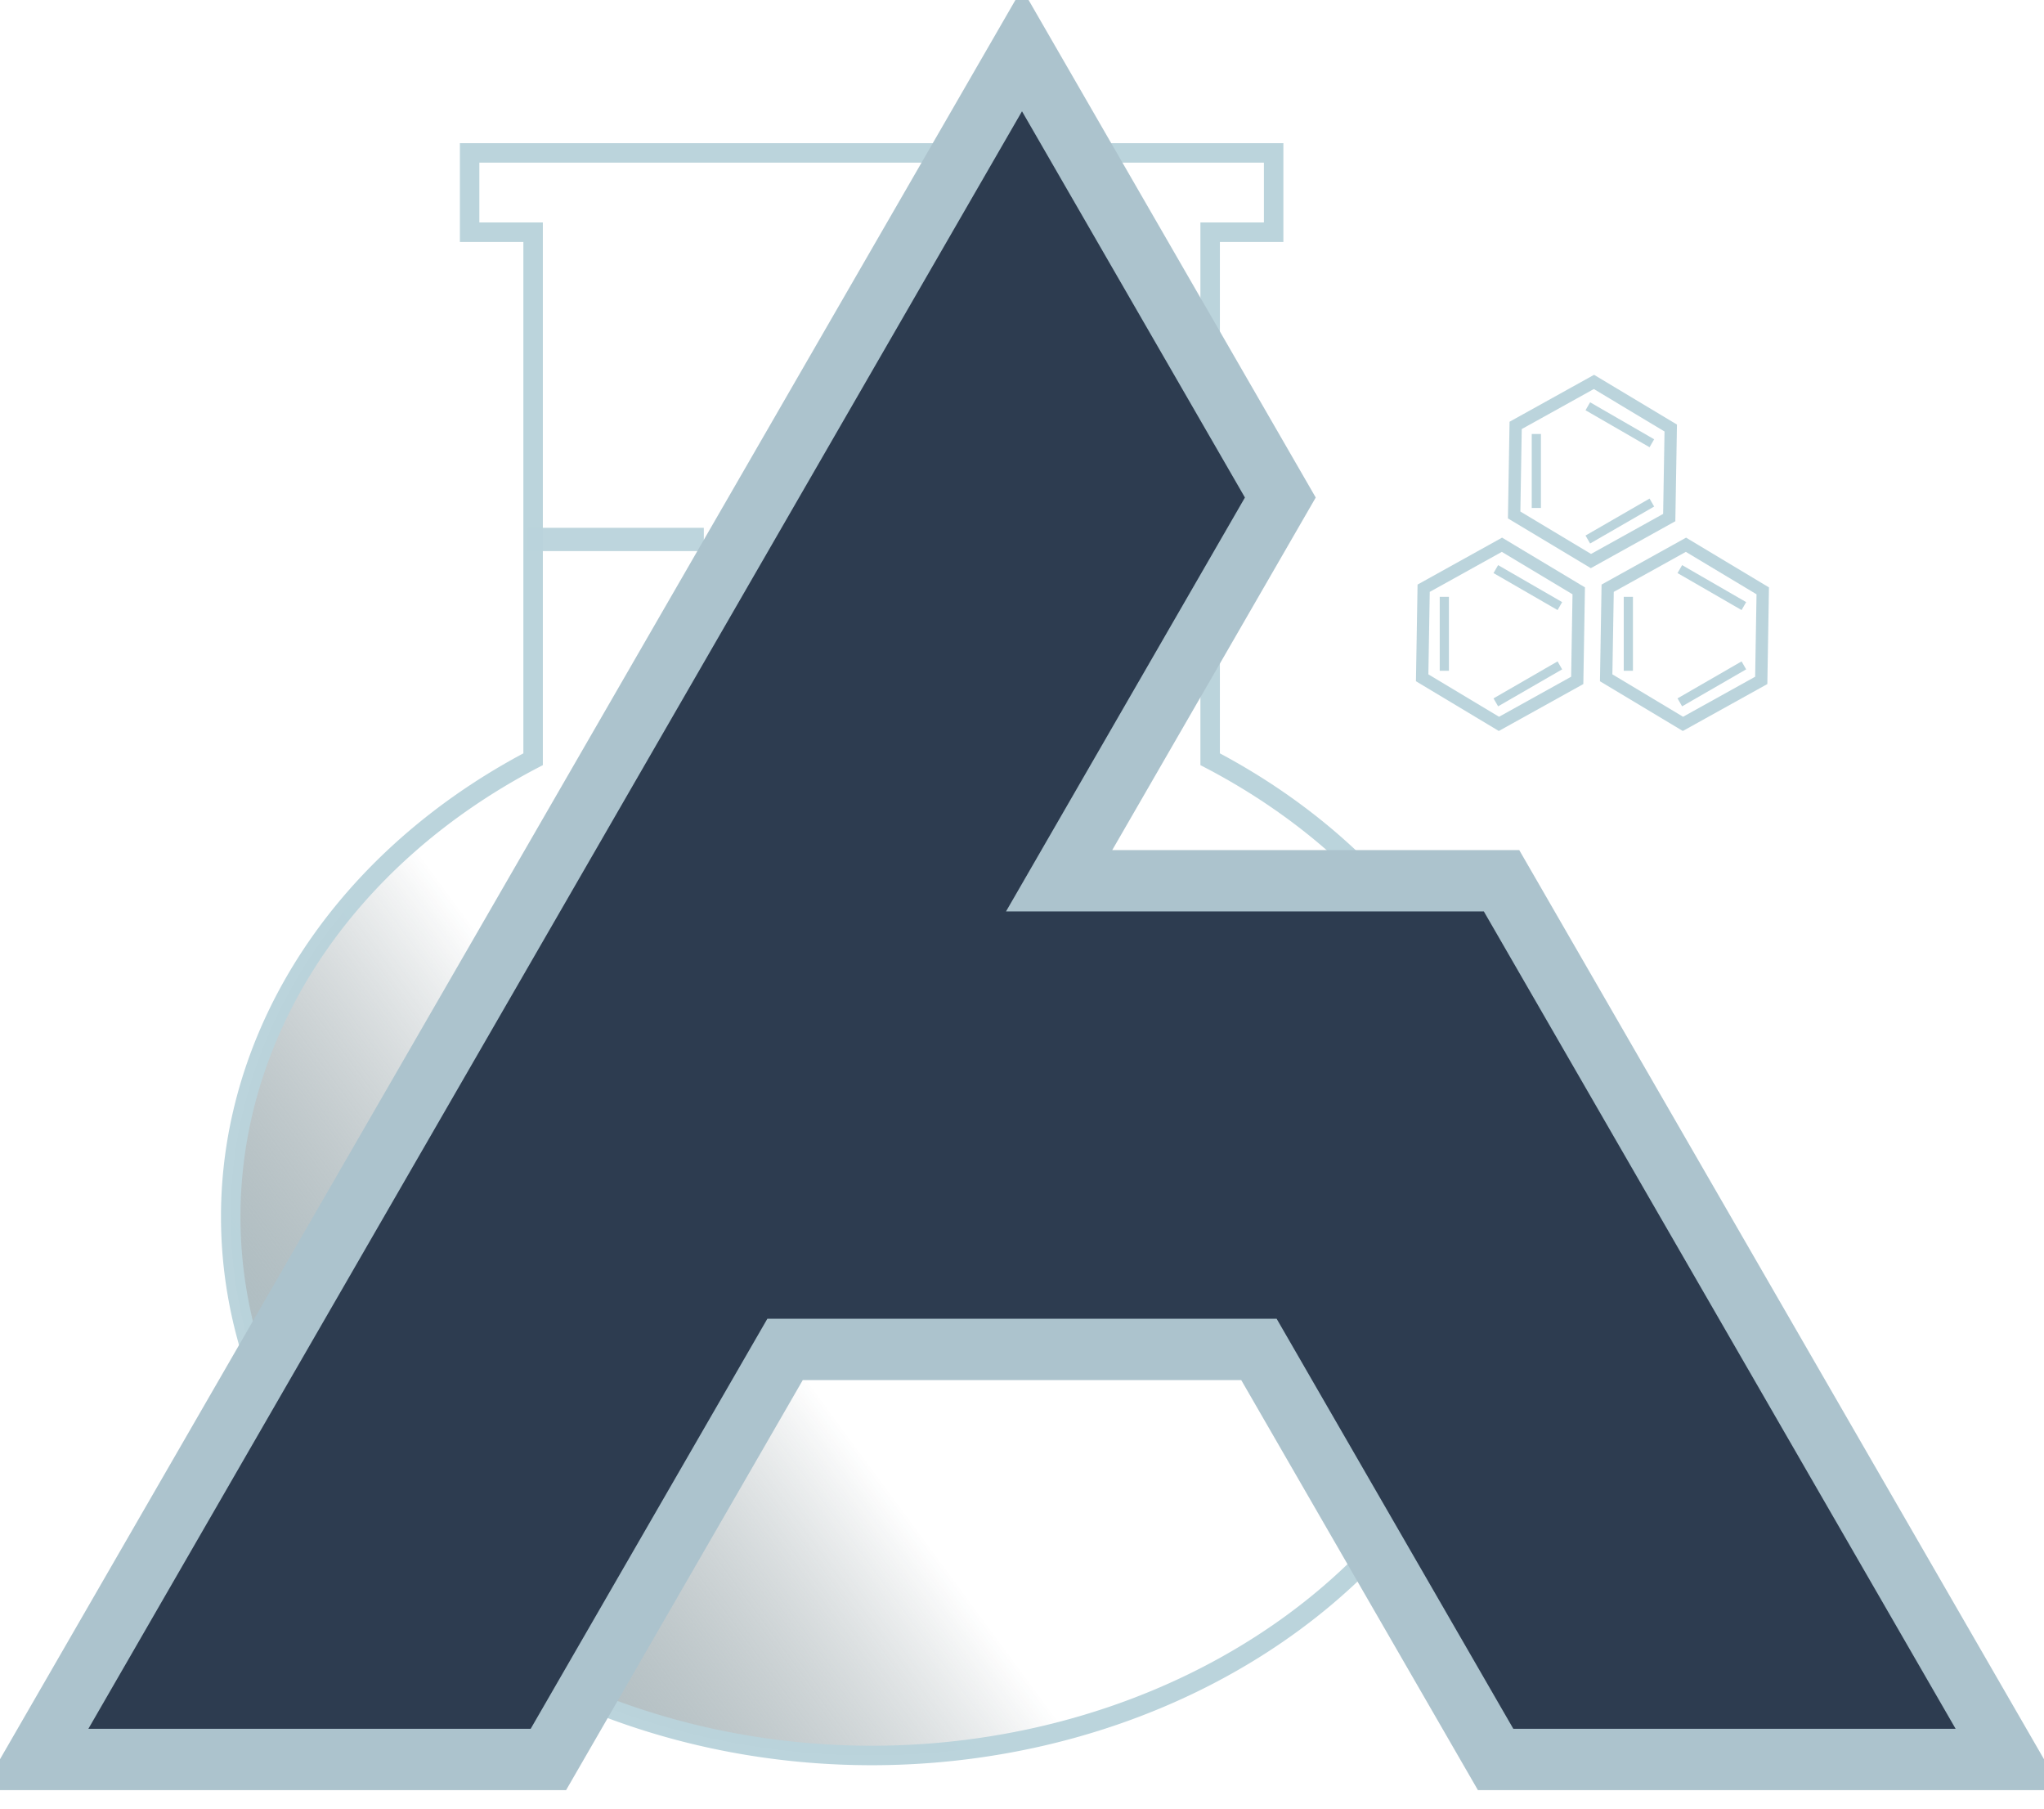 <?xml version="1.0" encoding="UTF-8" standalone="no"?>
<svg
   xmlns:osb="http://www.openswatchbook.org/uri/2009/osb"
   xmlns:dc="http://purl.org/dc/elements/1.1/"
   xmlns:cc="http://creativecommons.org/ns#"
   xmlns:rdf="http://www.w3.org/1999/02/22-rdf-syntax-ns#"
   xmlns:svg="http://www.w3.org/2000/svg"
   xmlns="http://www.w3.org/2000/svg"
   xmlns:xlink="http://www.w3.org/1999/xlink"
   xmlns:sodipodi="http://sodipodi.sourceforge.net/DTD/sodipodi-0.dtd"
   xmlns:inkscape="http://www.inkscape.org/namespaces/inkscape"
   style="isolation:isolate"
   viewBox="0 0 200 177"
   width="200"
   height="177"
   version="1.1"
   id="svg19"
   sodipodi:docname="almaraz-labs-logo.svg"
   inkscape:version="1.0.2 (e86c8708, 2021-01-15)">
  <sodipodi:namedview
     pagecolor="#ffffff"
     bordercolor="#666666"
     borderopacity="1"
     objecttolerance="10"
     gridtolerance="10"
     guidetolerance="10"
     inkscape:pageopacity="0"
     inkscape:pageshadow="2"
     inkscape:window-width="1920"
     inkscape:window-height="963"
     id="namedview21"
     showgrid="false"
     inkscape:zoom="3.61"
     inkscape:cx="48.61496"
     inkscape:cy="104.84349"
     inkscape:window-x="0"
     inkscape:window-y="25"
     inkscape:window-maximized="0"
     inkscape:current-layer="svg19"
     inkscape:document-rotation="0"
     showguides="true"
     inkscape:snap-global="false" />
  <defs
     id="defs13">
    <linearGradient
       inkscape:collect="always"
       id="linearGradient901">
      <stop
         style="stop-color:#bad3db;stop-opacity:1;"
         offset="0"
         id="stop897" />
      <stop
         style="stop-color:#1a3138;stop-opacity:0"
         offset="1"
         id="stop899" />
    </linearGradient>
    <linearGradient
       id="linearGradient860"
       osb:paint="solid">
      <stop
         style="stop-color:#000000;stop-opacity:1;"
         offset="0"
         id="stop858" />
    </linearGradient>
    <clipPath
       id="_clipPath_BJidVcrrcxRPqmNyQt8INadBnFOvVYq5">
      <rect
         width="200"
         height="177"
         id="rect10" />
    </clipPath>
    <linearGradient
       inkscape:collect="always"
       xlink:href="#linearGradient901"
       id="linearGradient903"
       x1="22.178"
       y1="172.288"
       x2="76.816"
       y2="132.003"
       gradientUnits="userSpaceOnUse" />
  </defs>
  <g
     id="g887"
     style="fill:url(#linearGradient903);fill-opacity:1">
    <path
       id="rect848"
       style="opacity:1;fill:url(#linearGradient903);fill-opacity:1;stroke:#bad3db;stroke-width:1.906;stroke-opacity:0.98"
       d="m 45.951,14.958 v 7.756 h 6.213 v 51.555 a 62.711,52.704 0 0 0 -29.588,44.752 62.711,52.704 0 0 0 62.709,52.703 62.711,52.704 0 0 0 62.713,-52.703 62.711,52.704 0 0 0 -29.588,-44.752 V 22.714 h 6.213 v -7.756 z" />
    <rect
       style="opacity:0.98;fill:url(#linearGradient903);fill-opacity:1;stroke:#bad3db;stroke-width:2;stroke-miterlimit:4;stroke-dasharray:none;stroke-opacity:0.98"
       id="rect870"
       width="15.235"
       height="0.277"
       x="52.632"
       y="52.632" />
  </g>
  <g
     clip-path="url(#_clipPath_BJidVcrrcxRPqmNyQt8INadBnFOvVYq5)"
     id="g17"
     style="stroke-width:6;stroke-miterlimit:4;stroke-dasharray:none;stroke:#acc3cd;stroke-opacity:1">
    <path
       d=" M 100 4.886 L 3.451 172.114 L 53.658 172.114 L 76.816 132.003 L 123.184 132.003 L 146.342 172.114 L 196.549 172.114 L 146.922 86.157 L 103.633 86.157 L 125.277 48.669 L 100 4.886 Z "
       fill="rgb(45,60,80)"
       vector-effect="non-scaling-stroke"
       stroke-width="3"
       stroke="rgb(154,154,154)"
       stroke-linejoin="miter"
       stroke-linecap="butt"
       stroke-miterlimit="4"
       id="path15"
       style="stroke-width:6;stroke-miterlimit:4;stroke-dasharray:none;stroke:#acc3cd;stroke-opacity:1" />
  </g>
  <g
     id="g1286"
     transform="translate(-4.986,3.878)">
    <g
       id="g1184"
       transform="translate(0.602)">
      <path
         sodipodi:type="star"
         style="fill:#1a3138;fill-opacity:0;stroke:#bad3db;stroke-width:1.205;stroke-miterlimit:4;stroke-dasharray:none;stroke-opacity:0.98"
         id="path967"
         sodipodi:sides="6"
         sodipodi:cx="160.20088"
         sodipodi:cy="42.243767"
         sodipodi:r1="8.7621374"
         sodipodi:r2="7.5882344"
         sodipodi:arg1="0.5404195"
         sodipodi:arg2="1.0640183"
         inkscape:flatsided="true"
         inkscape:rounded="0"
         inkscape:randomized="0"
         d="m 167.714,46.752 -7.661,4.253 -7.513,-4.508 0.147,-8.761 7.661,-4.253 7.513,4.508 z" />
      <rect
         style="fill:#000000;fill-opacity:0;stroke:#bad3db;stroke-width:0.652;stroke-miterlimit:4;stroke-dasharray:none;stroke-opacity:0.98"
         id="rect1036"
         width="6.583"
         height="0.247"
         x="38.902"
         y="-154.833"
         transform="rotate(90)" />
      <rect
         style="isolation:isolate;fill:#000000;fill-opacity:0;stroke:#bad3db;stroke-width:0.652;stroke-miterlimit:4;stroke-dasharray:none;stroke-opacity:0.98"
         id="rect1036-7"
         width="6.583"
         height="0.247"
         x="156.604"
         y="-48.938"
         transform="rotate(30)" />
      <rect
         style="isolation:isolate;fill:#000000;fill-opacity:0;stroke:#bad3db;stroke-width:0.652;stroke-miterlimit:4;stroke-dasharray:none;stroke-opacity:0.98"
         id="rect1036-7-2"
         width="6.583"
         height="0.247"
         x="114.222"
         y="122.099"
         transform="rotate(-30)" />
    </g>
    <g
       id="g1268">
      <g
         id="g1184-2"
         style="isolation:isolate"
         transform="translate(-8.4,15.928)">
        <path
           sodipodi:type="star"
           style="fill:#1a3138;fill-opacity:0;stroke:#bad3db;stroke-width:1.205;stroke-miterlimit:4;stroke-dasharray:none;stroke-opacity:0.98"
           id="path967-6"
           sodipodi:sides="6"
           sodipodi:cx="160.20088"
           sodipodi:cy="42.243767"
           sodipodi:r1="8.7621374"
           sodipodi:r2="7.5882344"
           sodipodi:arg1="0.5404195"
           sodipodi:arg2="1.0640183"
           inkscape:flatsided="true"
           inkscape:rounded="0"
           inkscape:randomized="0"
           d="m 167.714,46.752 -7.661,4.253 -7.513,-4.508 0.147,-8.761 7.661,-4.253 7.513,4.508 z" />
        <rect
           style="fill:#000000;fill-opacity:0;stroke:#bad3db;stroke-width:0.652;stroke-miterlimit:4;stroke-dasharray:none;stroke-opacity:0.98"
           id="rect1036-9"
           width="6.583"
           height="0.247"
           x="38.902"
           y="-154.833"
           transform="rotate(90)" />
        <rect
           style="isolation:isolate;fill:#000000;fill-opacity:0;stroke:#bad3db;stroke-width:0.652;stroke-miterlimit:4;stroke-dasharray:none;stroke-opacity:0.98"
           id="rect1036-7-4"
           width="6.583"
           height="0.247"
           x="156.604"
           y="-48.938"
           transform="rotate(30)" />
        <rect
           style="isolation:isolate;fill:#000000;fill-opacity:0;stroke:#bad3db;stroke-width:0.652;stroke-miterlimit:4;stroke-dasharray:none;stroke-opacity:0.98"
           id="rect1036-7-2-1"
           width="6.583"
           height="0.247"
           x="114.222"
           y="122.099"
           transform="rotate(-30)" />
      </g>
      <g
         id="g1184-2-3"
         style="isolation:isolate"
         transform="translate(9.605,15.928)">
        <path
           sodipodi:type="star"
           style="fill:#1a3138;fill-opacity:0;stroke:#bad3db;stroke-width:1.205;stroke-miterlimit:4;stroke-dasharray:none;stroke-opacity:0.98"
           id="path967-6-7"
           sodipodi:sides="6"
           sodipodi:cx="160.20088"
           sodipodi:cy="42.243767"
           sodipodi:r1="8.7621374"
           sodipodi:r2="7.5882344"
           sodipodi:arg1="0.5404195"
           sodipodi:arg2="1.0640183"
           inkscape:flatsided="true"
           inkscape:rounded="0"
           inkscape:randomized="0"
           d="m 167.714,46.752 -7.661,4.253 -7.513,-4.508 0.147,-8.761 7.661,-4.253 7.513,4.508 z" />
        <rect
           style="fill:#000000;fill-opacity:0;stroke:#bad3db;stroke-width:0.652;stroke-miterlimit:4;stroke-dasharray:none;stroke-opacity:0.98"
           id="rect1036-9-8"
           width="6.583"
           height="0.247"
           x="38.902"
           y="-154.833"
           transform="rotate(90)" />
        <rect
           style="isolation:isolate;fill:#000000;fill-opacity:0;stroke:#bad3db;stroke-width:0.652;stroke-miterlimit:4;stroke-dasharray:none;stroke-opacity:0.98"
           id="rect1036-7-4-8"
           width="6.583"
           height="0.247"
           x="156.604"
           y="-48.938"
           transform="rotate(30)" />
        <rect
           style="isolation:isolate;fill:#000000;fill-opacity:0;stroke:#bad3db;stroke-width:0.652;stroke-miterlimit:4;stroke-dasharray:none;stroke-opacity:0.98"
           id="rect1036-7-2-1-3"
           width="6.583"
           height="0.247"
           x="114.222"
           y="122.099"
           transform="rotate(-30)" />
      </g>
    </g>
  </g>
</svg>
